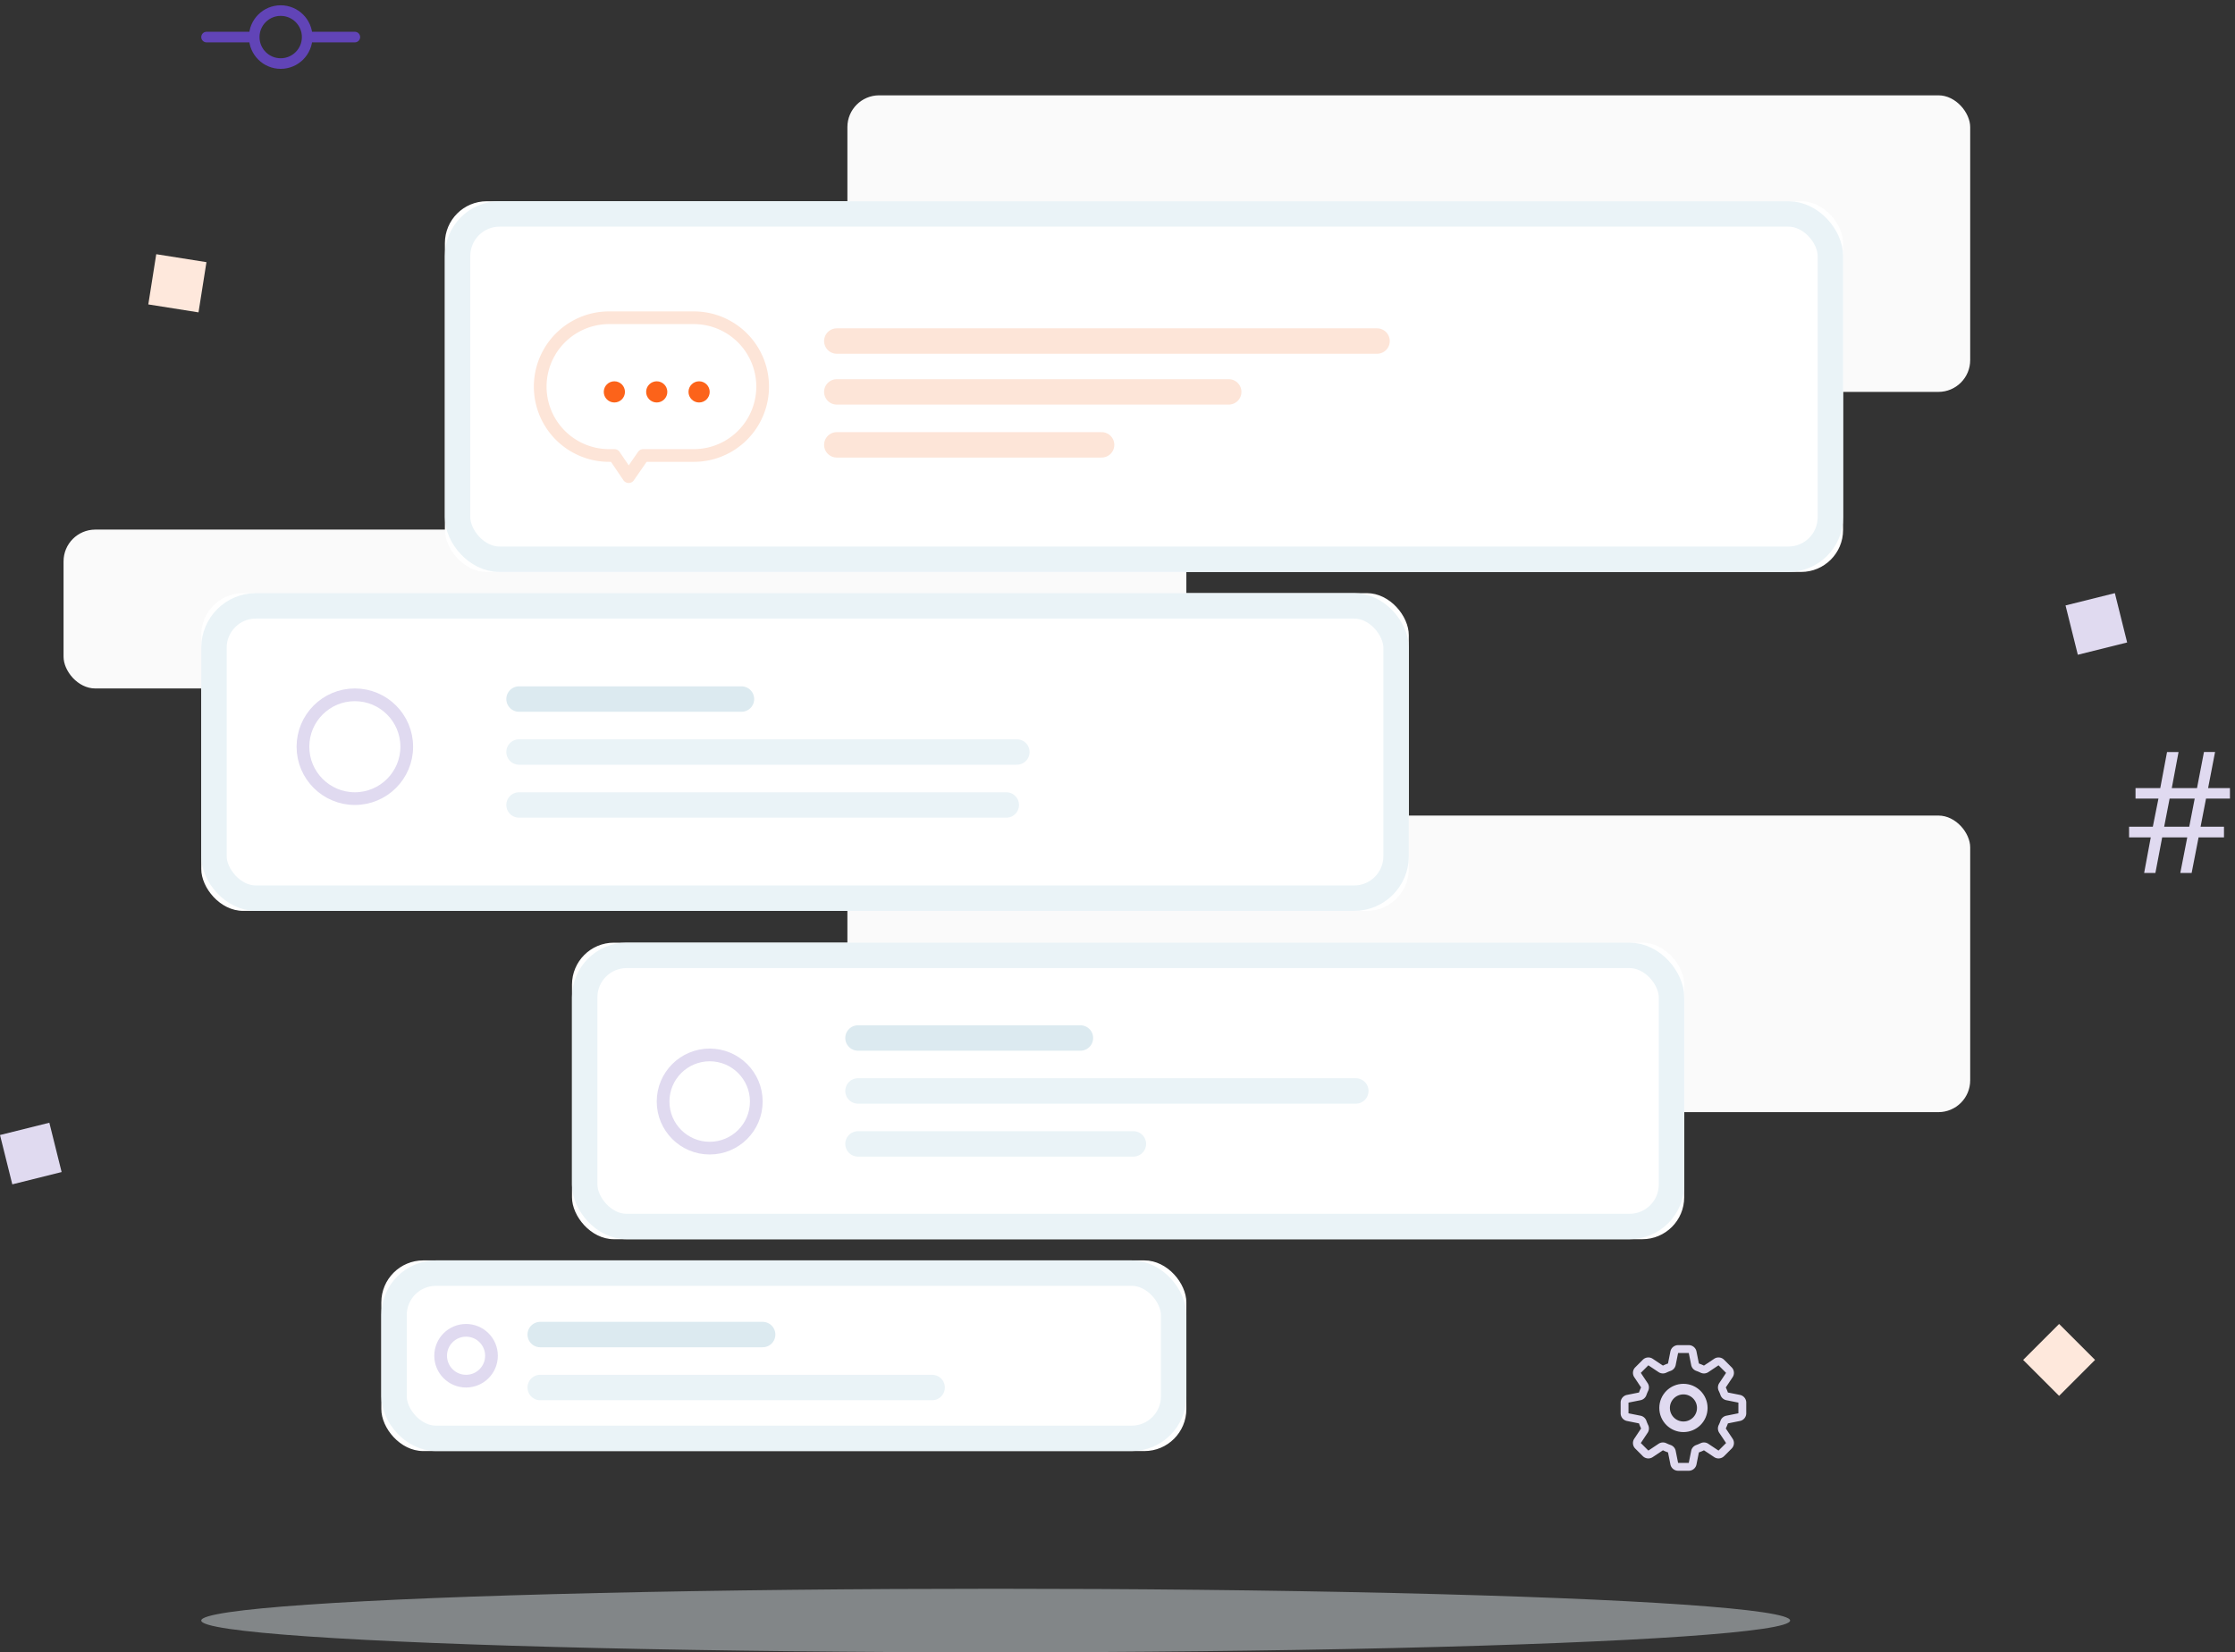 <svg xmlns="http://www.w3.org/2000/svg" xmlns:xlink="http://www.w3.org/1999/xlink" width="211" height="156" viewBox="0 0 211 156">
    <rect x="0" y="0" width="211" height="156" fill="#333333" stroke="none"/>
    <defs>
        <rect id="a" width="132" height="35" x="42" y="18" rx="3.96"/>
        <rect id="b" width="114" height="30" x="19" y="55" rx="3.96"/>
        <rect id="c" width="105" height="28" x="54" y="88" rx="3.96"/>
        <rect id="d" width="76" height="18" x="36" y="118" rx="3.96"/>
    </defs>
    <g fill="none" fill-rule="evenodd" transform="translate(0 1)">
        <rect width="106" height="28" x="80" y="8" fill="#FAFAFA" rx="3"/>
        <rect width="106" height="28" x="80" y="76" fill="#FAFAFA" rx="3"/>
        <rect width="106" height="15" x="6" y="49" fill="#FAFAFA" rx="3"/>
        <use fill="#FFF" xlink:href="#a"/>
        <rect width="129.6" height="32.6" x="43.2" y="19.2" stroke="#EAF3F7" stroke-width="2.4" rx="3.96"/>
        <use fill="#FFF" xlink:href="#b"/>
        <rect width="111.6" height="27.6" x="20.2" y="56.2" stroke="#EAF3F7" stroke-width="2.4" rx="3.96"/>
        <use fill="#FFF" xlink:href="#c"/>
        <rect width="102.6" height="25.6" x="55.2" y="89.2" stroke="#EAF3F7" stroke-width="2.4" rx="3.96"/>
        <use fill="#FFF" xlink:href="#d"/>
        <rect width="73.6" height="15.6" x="37.2" y="119.2" stroke="#EAF3F7" stroke-width="2.4" rx="3.96"/>
        <path stroke="#FDE5D8" stroke-linecap="round" stroke-linejoin="round" stroke-width="2.4" d="M79 36h37M79 41h25M79 31.2h51.004"/>
        <path stroke="#EAF3F7" stroke-linecap="round" stroke-linejoin="round" stroke-width="2.4" d="M49 70h47M81 102h47M51 130h37M49 75h46M81 107h26"/>
        <path stroke="#DCEAF0" stroke-linecap="round" stroke-linejoin="round" stroke-width="2.4" d="M49 65h21M81 97h21M51 125h21"/>
        <path fill="#FEE8DC" d="M194.394 124l3.394 3.394-3.394 3.394-3.394-3.394z"/>
        <path fill="#E0DAF0" d="M199.658 55l1.16 4.657-4.657 1.161-1.16-4.657zM4.658 105l1.16 4.657-4.657 1.161-1.16-4.657z"/>
        <path fill="#FEE8DC" d="M14.751 23l4.74.751-.75 4.74-4.74-.75z"/>
        <ellipse cx="94" cy="152" fill="#EAF3F7" opacity=".432" rx="75" ry="3"/>
        <g transform="translate(51 29)">
            <path stroke="#FDE5D8" stroke-linecap="round" stroke-linejoin="round" stroke-width="1.2" d="M6.502 0h7.996a6.502 6.502 0 1 1 0 13.004H9.73L8.35 15 7 13.004h-.498A6.502 6.502 0 0 1 6.502 0z"/>
            <circle cx="7" cy="7" r="1" fill="#FC631A"/>
            <circle cx="11" cy="7" r="1" fill="#FC631A"/>
            <circle cx="15" cy="7" r="1" fill="#FC631A"/>
        </g>
        <circle cx="33.5" cy="69.5" r="4.9" stroke="#E0DAF0" stroke-width="1.2"/>
        <circle cx="67" cy="103" r="4.4" stroke="#E0DAF0" stroke-width="1.2"/>
        <circle cx="44" cy="127" r="2.4" stroke="#E0DAF0" stroke-width="1.2"/>
        <path fill="#E0DAF0" d="M208.266 74.398l-.516 2.657h2.21v1.007h-2.398l-.656 3.36h-1.07l.656-3.36h-2.367l-.64 3.36h-1.063l.625-3.36H201v-1.007h2.242l.531-2.657h-2.164v-.992h2.336l.64-3.406h1.087l-.64 3.406h2.382L208.07 70h1.047l-.656 3.406h2.062v.992h-2.257zm-3.953 2.657h2.367l.515-2.657h-2.367l-.516 2.657z"/>
        <g stroke="#6144B7" transform="translate(19)">
            <circle cx="7.5" cy="2.5" r="2.5"/>
            <path stroke-linecap="round" stroke-linejoin="round" d="M.5 2.5h4M10.5 2.5h4"/>
        </g>
        <g>
            <g transform="translate(153 126)">
                <path fill="#E0DAF0" fill-rule="nonzero" d="M11.263 4.698l-1.136-.227a4.484 4.484 0 0 0-.199-.478l.643-.965a.74.74 0 0 0-.092-.935l-.713-.713a.74.74 0 0 0-.935-.093l-.965.643a4.48 4.48 0 0 0-.479-.198L7.16.596A.74.74 0 0 0 6.433 0H5.425a.741.741 0 0 0-.727.596l-.227 1.136a4.481 4.481 0 0 0-.478.198l-.965-.643a.739.739 0 0 0-.935.093l-.713.713a.74.74 0 0 0-.092.935l.643.965a4.443 4.443 0 0 0-.199.478l-1.136.227A.741.741 0 0 0 0 5.425v1.008c0 .353.25.658.596.727l1.136.228c.057.164.124.323.198.478l-.642.965a.74.74 0 0 0 .092.935l.713.713a.74.74 0 0 0 .935.092l.965-.643c.155.075.314.142.479.199l.227 1.136c.069.346.373.596.726.596h1.008c.354 0 .658-.25.727-.596l.228-1.136c.164-.057.324-.125.478-.199l.965.643a.74.74 0 0 0 .935-.092l.713-.713a.74.74 0 0 0 .092-.935l-.643-.965c.075-.155.142-.315.2-.479l1.135-.227a.741.741 0 0 0 .596-.727V5.425a.742.742 0 0 0-.596-.727zM9.98 6.661a.74.74 0 0 0-.554.483c-.048.137-.103.27-.166.398a.74.74 0 0 0 .05.735l.644.965-.713.713-.965-.643a.74.74 0 0 0-.734-.051 3.747 3.747 0 0 1-.399.166.74.74 0 0 0-.483.555l-.228 1.136H5.425l-.227-1.136a.74.74 0 0 0-.483-.555 3.77 3.77 0 0 1-.398-.165.734.734 0 0 0-.735.05l-.965.643-.713-.713.643-.965a.742.742 0 0 0 .051-.734 3.745 3.745 0 0 1-.166-.399.741.741 0 0 0-.554-.482L.742 6.434V5.425l1.135-.227a.74.74 0 0 0 .555-.483c.048-.137.103-.27.165-.399a.74.74 0 0 0-.05-.734l-.643-.965.713-.713.965.643a.74.74 0 0 0 .734.05c.128-.061.261-.117.398-.165a.74.74 0 0 0 .483-.555L5.425.742h1.008l.227 1.135a.74.74 0 0 0 .484.555c.137.048.27.103.398.166a.74.74 0 0 0 .734-.05l.965-.644.713.713-.643.965a.743.743 0 0 0-.05.734c.062.129.118.261.166.398a.74.74 0 0 0 .554.484l1.136.227v1.008l-1.136.228z"/>
                <circle cx="5.929" cy="5.929" r="1.779" stroke="#E0DAF0"/>
            </g>
        </g>
    </g>
</svg>
